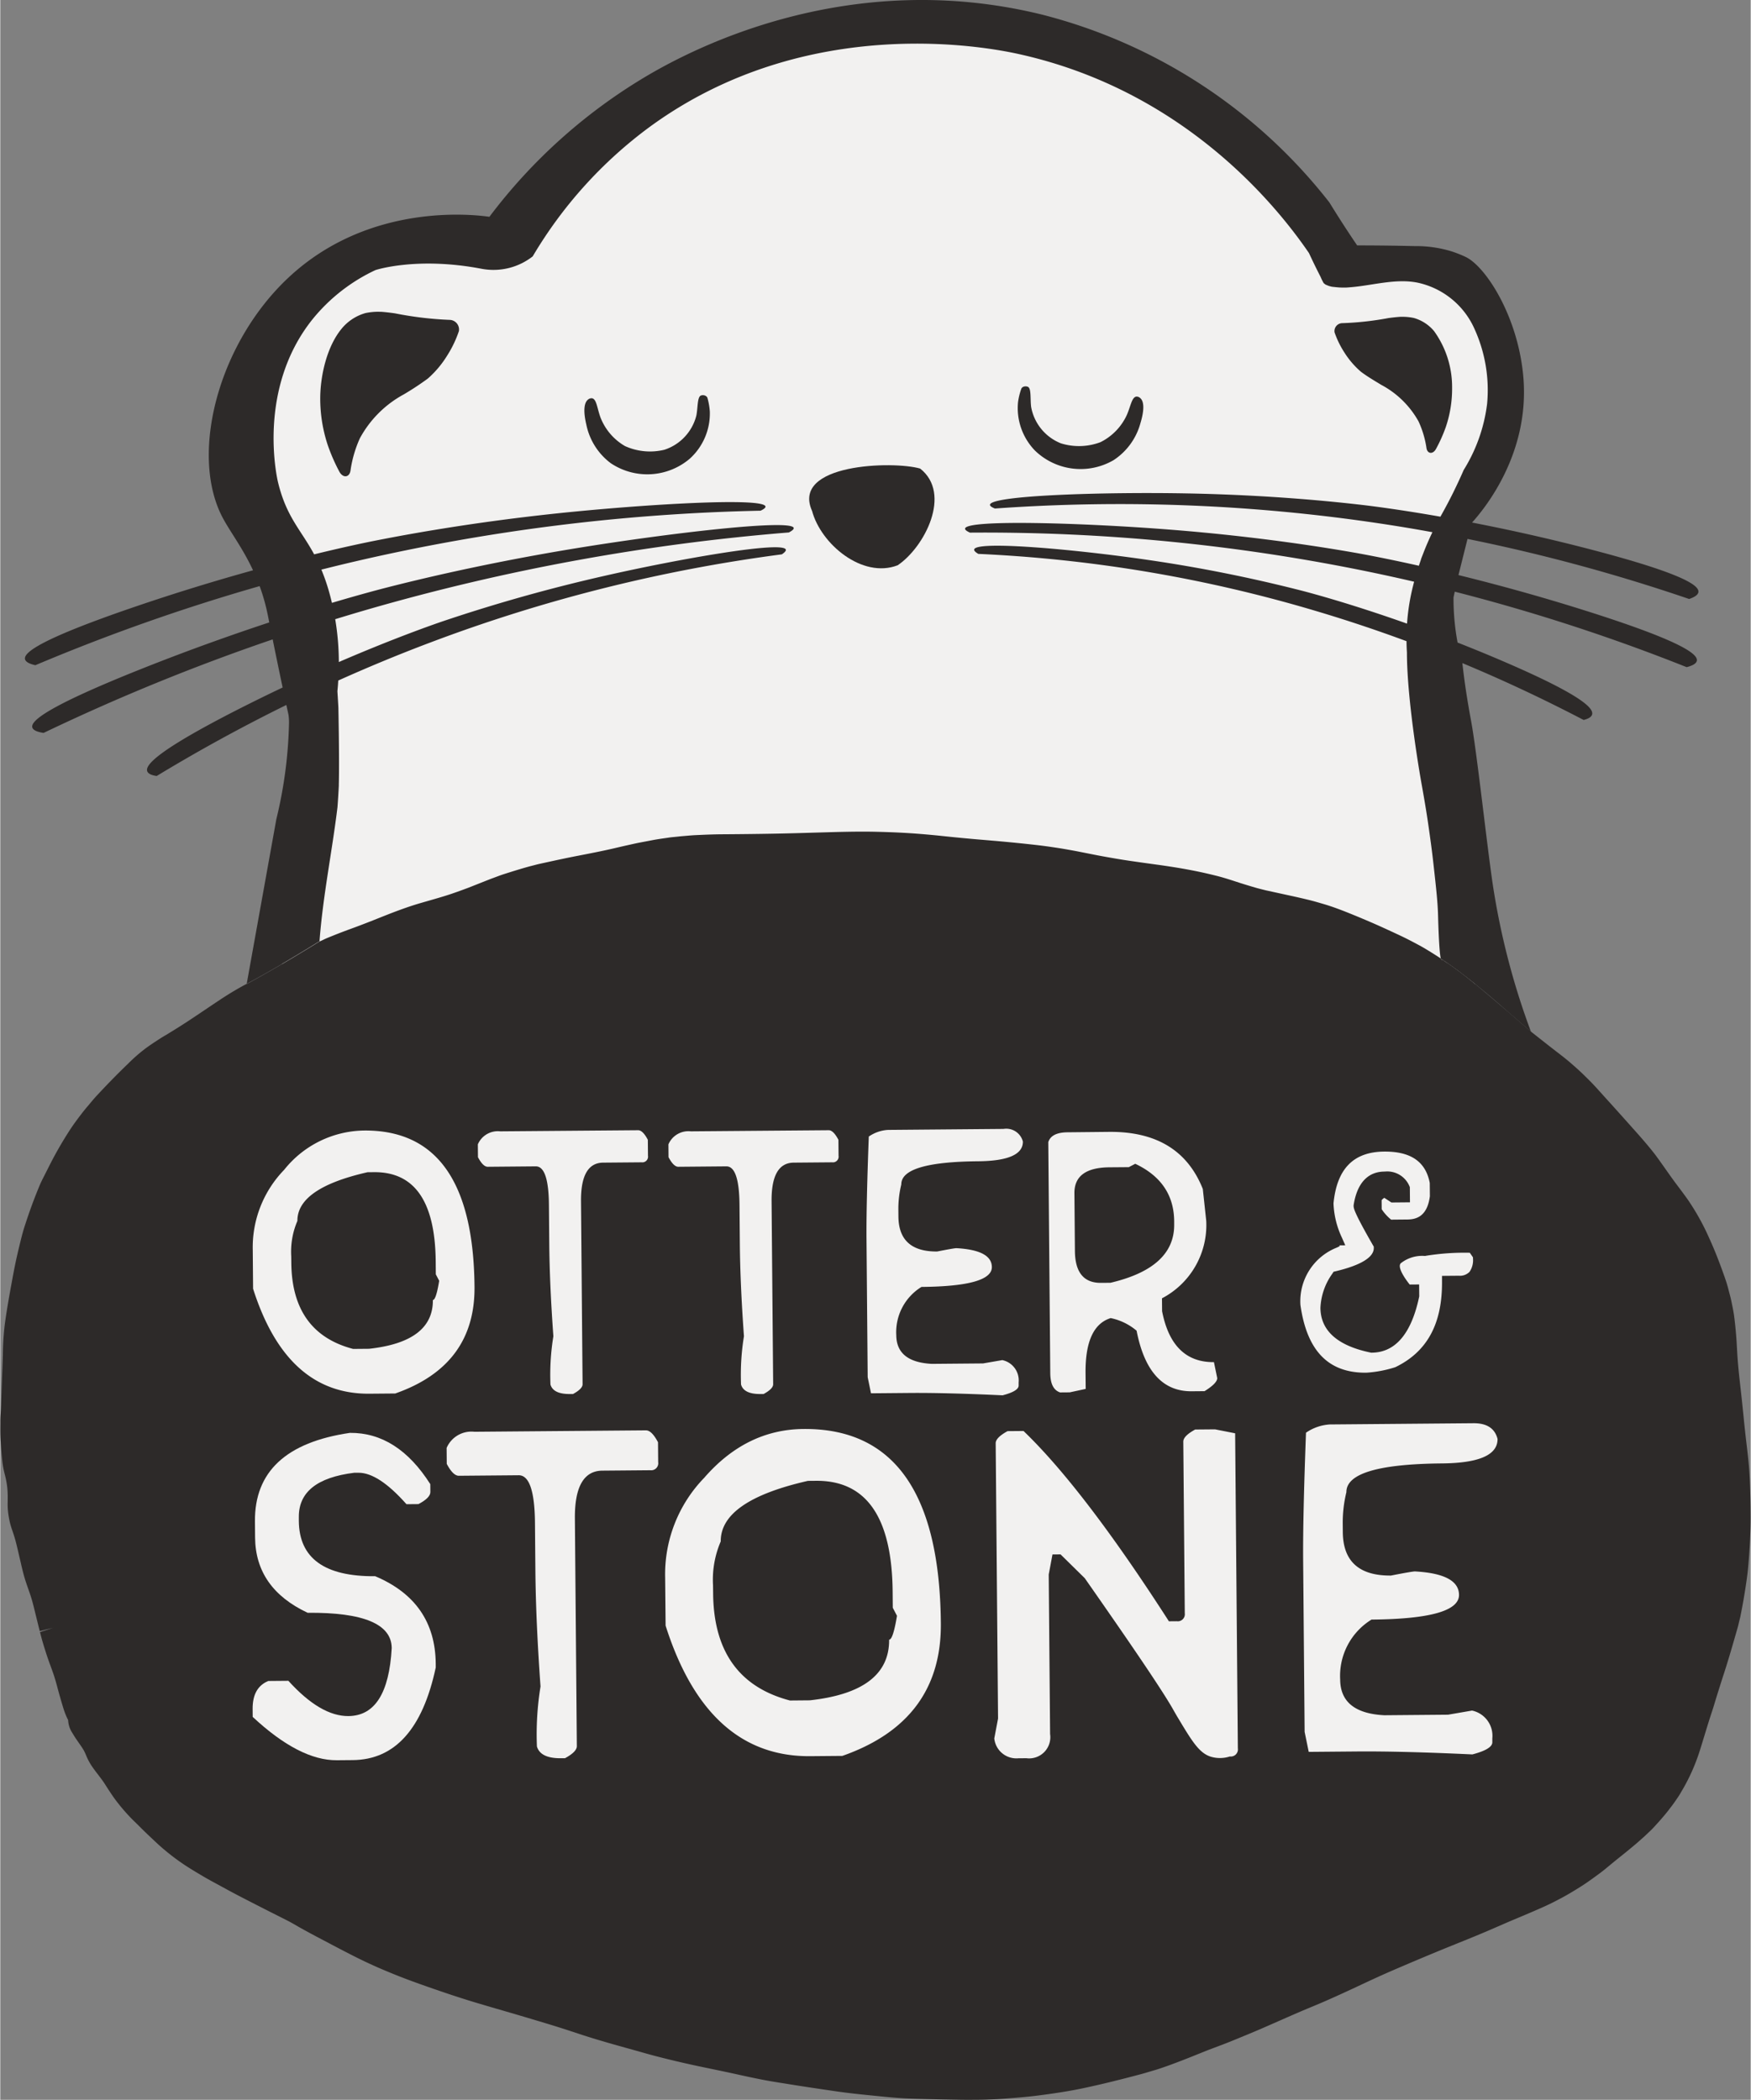 <svg xmlns="http://www.w3.org/2000/svg" width="2.838in" height="3.403in" viewBox="0 0 204.301 245.05">
  <rect x="0" y="0" width="204.301" height="245.05" fill="#808080" stroke="none"/>
  <defs>
    <style>
      .a {
        fill: #f2f1f0;
      }

      .b {
        fill: none;
      }

      .c {
        fill: #2d2a29;
      }
    </style>
  </defs>
  <g>
    <path class="a" d="M168.481,73.494a54.555,54.555,0,0,1,.107-5.712s.03-.328.06-.607a30.689,30.689,0,0,1,2-7.482c3.554-8.387,5.331-12.581,5.321-15.8,0-1.264-.189-7.955-5.487-11.8-5.807-4.22-13-1.573-13.634-1.33a57.178,57.178,0,0,0-40.571-27.6C97.6.327,83.35,7.871,78.842,10.341A63.265,63.265,0,0,0,58.41,28.268c-1.724-.387-11.793-2.478-20.451,3.824a24.607,24.607,0,0,0-8.131,10.547A26.752,26.752,0,0,0,28.149,56.2c.919,6.76,3.466,5.827,5.986,14.133a64.208,64.208,0,0,1,1.128,25.62c-.009.06-.02.119-.02.119,0,.023-.009.051-.016.091a177.207,177.207,0,0,0-2.647,19.712A162.291,162.291,0,0,1,91,101.094a164.221,164.221,0,0,1,81.519,16.483C171.2,107.609,168.738,87.711,168.481,73.494Z"/>
    <g>
      <path class="b" d="M37.257,109.857l0,.015.165-.078.219-.1c.186-.091.339-.164.494-.228,1.049-.432,1.91-.767,2.713-1.056s1.58-.589,2.309-.874l.874-.347c1.6-.639,3.254-1.3,5.017-1.807l.788-.228c.741-.211,1.466-.42,2.17-.64.891-.277,1.775-.606,2.63-.924l2.021-.8c.309-.122.607-.241.908-.349l.35-.131c.305-.114.564-.211.825-.293.9-.285,1.592-.5,2.26-.7.384-.111.7-.2,1.029-.283l.291-.074c.222-.059.462-.121.7-.172l.775-.17c1.142-.249,2.32-.5,3.491-.731l.129-.025c1.377-.267,2.8-.542,4.164-.858l.489-.115c.335-.078.688-.161,1.036-.237l.487-.109c.357-.08.715-.16,1.072-.227l1.525-.29c.447-.084.908-.151,1.355-.215l.509-.074c.2-.03.407-.049.6-.068l.433-.044c.19-.022.368-.041.547-.055l.423-.036c.411-.035.754-.064,1.092-.08,1-.049,2.087-.1,3.193-.1,2.3-.015,4.387-.04,6.374-.079,1.455-.028,2.933-.071,4.362-.114l2.015-.058c1.114-.032,2.209-.052,3.256-.059h.377c1.059,0,2.137.033,3.144.068.375.014.745.03,1.116.049,1.541.078,3.185.211,5.022.4,1.193.126,2.158.221,3.036.3.613.057,1.224.108,1.834.159l1.385.118c1.224.106,2.245.2,3.212.31l.221.024c.958.1,1.929.209,2.892.352.62.091,1.18.175,1.741.273s1.017.179,1.485.271l1.147.227c.585.117,1.187.236,1.783.344.951.172,1.97.352,2.982.5,1.087.159,2.167.31,3.172.447,1.281.176,2.327.339,3.293.511.564.1,1.15.217,1.8.35s1.274.287,1.835.425c.846.206,1.647.466,2.422.718l.551.179c.5.157,1.036.322,1.649.5.333.1.675.182,1.006.264l.255.064,2.9.633c.763.168,1.472.332,2.168.5.512.127,1.022.276,1.516.421l.135.039c1.045.3,2.047.691,2.89,1.028.909.364,1.835.75,2.831,1.182,1.017.44,2.026.91,3,1.364.827.384,1.678.819,2.677,1.367.421.232.831.486,1.227.733l.117.073c.382.238.739.461,1.076.692.361.248.732.508,1.1.775-.325-1.645-.667-3.439-1.014-5.364-1.663-9.232-1-7.846-2.464-15.958,0,0-1.694-9.379-1.693-15.261h0c-.026-.422-.042-.86-.047-1.31-3.356-1.241-6.864-2.421-10.525-3.51a163.6,163.6,0,0,0-39.456-6.678c-.22-.129-.5-.322-.482-.5.11-1.087,11.745-.041,20.256,1.2A171.8,171.8,0,0,1,151.9,68.93c1.035.268,5.7,1.507,12.29,3.846a24.972,24.972,0,0,1,.322-2.639q.125-.7.278-1.346h0l.011-.044c.014-.066.028-.133.043-.2l.006,0c.052-.218.106-.437.166-.664Q162.5,67.3,159.9,66.762a222.427,222.427,0,0,0-46.726-4.607c-.26-.117-.591-.3-.57-.471.133-1.1,13.913-.665,23.993.128,10.379.816,18.277,2.127,21.287,2.651.825.143,3.592.641,7.685,1.557.081-.246.167-.5.255-.749l-.013,0c.071-.189.145-.378.22-.566l.018-.049c.35-.922.721-1.767,1.1-2.55q-2.987-.541-6.088-1.012a204.847,204.847,0,0,0-44.972-1.752c-.257-.1-.586-.26-.578-.435.051-1.1,13.25-1.507,22.938-1.329,9.976.183,17.614,1.009,20.527,1.348.9.105,4.223.512,9.108,1.369.5-.892,1-1.831,1.5-2.831q.667-1.35,1.22-2.626a18.978,18.978,0,0,0,2.731-7.733,17.245,17.245,0,0,0-1.469-8.711,9.423,9.423,0,0,0-6.689-5.419c-2.382-.46-4.854.228-7.221.488-.357.039-.716.072-1.075.093l-.134,0c-.185,0-.371,0-.555-.006-.3-.012-.585-.051-.879-.078-.027,0-.111-.018-.181-.03-.091-.026-.235-.064-.263-.074-.134-.051-.266-.1-.4-.162-.016-.013-.03-.025-.057-.045-.046-.036-.091-.073-.137-.108l-.03-.035a6.782,6.782,0,0,1-.354-.723q-.526-1.026-1.041-2.107-.156-.33-.309-.658c-3.515-5.15-14.328-18.909-33.882-23.227-3.116-.688-24.6-5.071-43.176,8.587A50.932,50.932,0,0,0,62.142,29.922a7.423,7.423,0,0,1-5.548,1.514c-.235-.03-.409-.064-.452-.072-7.554-1.437-12.356.159-12.356.159a20.781,20.781,0,0,0-7.339,5.735c-6.5,8.12-4.167,18.461-4.027,19.037.987,4.067,2.661,5.516,4.213,8.4,3.608-.881,6.041-1.38,6.808-1.533,3.046-.608,11.039-2.14,21.552-3.247,10.21-1.075,24.174-1.895,24.318-.8.023.174-.311.363-.574.487A229.831,229.831,0,0,0,41.42,65.513c-1.333.309-2.643.63-3.942.957a23.6,23.6,0,0,1,.993,2.939c.086.316.164.629.237.94,3.341-.992,5.6-1.581,6.339-1.771,3.134-.8,11.361-2.84,22.247-4.615,10.573-1.725,25.081-3.434,25.311-2.353.037.173-.3.383-.563.524A249.42,249.42,0,0,0,43.11,71.057c-1.359.392-2.695.794-4.018,1.2a30.889,30.889,0,0,1,.423,5c6.527-2.821,11.171-4.431,12.218-4.786a191.868,191.868,0,0,1,18.676-5.247c8.88-2.026,21.072-4.148,21.278-3.074.033.172-.246.391-.468.539A183.167,183.167,0,0,0,50.13,75.008c-3.723,1.405-7.281,2.886-10.68,4.413-.028.444-.062.864-.1,1.252.054.847.108,1.715.116,1.957,0,0,.13,5.992.048,8.984h.005c-.04.86-.1,1.721-.158,2.573h0c-.622,5.138-1.707,10.4-2.1,15.66a.463.463,0,0,1,.078-.043S37.3,109.827,37.257,109.857ZM156.6,37.712a35.55,35.55,0,0,0,5.447-.6c.448-.059.9-.111,1.35-.141.076,0,.351,0,.437,0a6.451,6.451,0,0,1,1.134.132,4.755,4.755,0,0,1,2.379,1.541,11.162,11.162,0,0,1,2.1,6.629,13.888,13.888,0,0,1-.726,4.534,17.246,17.246,0,0,1-1.153,2.582c-.355.657-1,.586-1.11-.092a11.29,11.29,0,0,0-.928-3.12,10.728,10.728,0,0,0-4.345-4.262c-.807-.491-1.625-.966-2.38-1.535a9.95,9.95,0,0,1-1.919-2.229,10.728,10.728,0,0,1-1.164-2.373A.926.926,0,0,1,156.6,37.712Zm-37.812,9.223a7.859,7.859,0,0,1,.389-1.591.527.527,0,0,1,.159-.173.683.683,0,0,1,.585-.04c.445.161.275,1.417.4,2.367a5.644,5.644,0,0,0,3.469,4.234,7.089,7.089,0,0,0,4.623-.136,6.635,6.635,0,0,0,3.064-3.15c.459-1.033.586-2.113,1.13-2.169a.6.6,0,0,1,.424.157c.742.6.2,2.433.039,2.961a7.505,7.505,0,0,1-3.13,4.3,7.657,7.657,0,0,1-9.172-1.114A7.123,7.123,0,0,1,118.783,46.935Zm-65.254-8.3A13.064,13.064,0,0,1,52.157,41.5,11.759,11.759,0,0,1,49.9,44.18a33.181,33.181,0,0,1-2.806,1.84,12.692,12.692,0,0,0-5.124,5.127,13.9,13.9,0,0,0-1.092,3.769c-.126.821-.89.9-1.31.1A21.5,21.5,0,0,1,38.2,51.886a17.254,17.254,0,0,1-.859-5.5c.025-2.624.79-5.952,2.478-8.008a5.543,5.543,0,0,1,2.806-1.847,7.312,7.312,0,0,1,1.337-.152c.1,0,.426.006.515.005.533.04,1.064.106,1.593.181a40.9,40.9,0,0,0,6.427.763A1.124,1.124,0,0,1,53.529,38.633Zm26.941,14.9a7.656,7.656,0,0,1-9.224.524A7.5,7.5,0,0,1,68.4,49.565c-.124-.537-.55-2.4.228-2.954a.612.612,0,0,1,.434-.129c.539.091.6,1.177.988,2.238a6.64,6.64,0,0,0,2.857,3.339,7.086,7.086,0,0,0,4.6.432,5.646,5.646,0,0,0,3.734-4c.186-.94.1-2.2.552-2.336a.678.678,0,0,1,.581.077.523.523,0,0,1,.148.183,7.863,7.863,0,0,1,.286,1.613A7.119,7.119,0,0,1,80.47,53.534Zm26.894,1.15c3.737,2.938.5,9.182-2.627,11.285-4.122,1.587-8.956-2.476-9.986-6.331C92.25,54.092,104.235,53.771,107.364,54.684Z"/>
      <path class="c" d="M156.886,41.153a9.95,9.95,0,0,0,1.919,2.229c.755.569,1.573,1.044,2.38,1.535a10.728,10.728,0,0,1,4.345,4.262,11.29,11.29,0,0,1,.928,3.12c.107.678.755.749,1.11.092a17.246,17.246,0,0,0,1.153-2.582,13.888,13.888,0,0,0,.726-4.534,11.162,11.162,0,0,0-2.1-6.629,4.755,4.755,0,0,0-2.379-1.541,6.451,6.451,0,0,0-1.134-.132c-.086,0-.361,0-.437,0-.451.03-.9.082-1.35.141a35.55,35.55,0,0,1-5.447.6.926.926,0,0,0-.873,1.068A10.728,10.728,0,0,0,156.886,41.153Z"/>
      <path class="c" d="M104.737,65.969c3.129-2.1,6.364-8.347,2.627-11.285-3.129-.913-15.114-.592-12.613,4.954C95.781,63.493,100.615,67.556,104.737,65.969Z"/>
      <path class="c" d="M82.376,46.229a.678.678,0,0,0-.581-.077c-.454.132-.366,1.4-.552,2.336a5.646,5.646,0,0,1-3.734,4,7.086,7.086,0,0,1-4.6-.432,6.64,6.64,0,0,1-2.857-3.339c-.392-1.061-.449-2.147-.988-2.238a.612.612,0,0,0-.434.129c-.778.555-.352,2.417-.228,2.954a7.5,7.5,0,0,0,2.848,4.493,7.656,7.656,0,0,0,9.224-.524,7.119,7.119,0,0,0,2.34-5.509,7.863,7.863,0,0,0-.286-1.613A.523.523,0,0,0,82.376,46.229Z"/>
      <path class="c" d="M129.937,53.7a7.505,7.505,0,0,0,3.13-4.3c.158-.528.7-2.359-.039-2.961a.6.6,0,0,0-.424-.157c-.544.056-.671,1.136-1.13,2.169a6.635,6.635,0,0,1-3.064,3.15,7.089,7.089,0,0,1-4.623.136,5.644,5.644,0,0,1-3.469-4.234c-.127-.95.043-2.206-.4-2.367a.683.683,0,0,0-.585.04.527.527,0,0,0-.159.173,7.859,7.859,0,0,0-.389,1.591,7.123,7.123,0,0,0,1.982,5.648A7.657,7.657,0,0,0,129.937,53.7Z"/>
      <path class="c" d="M52.5,37.333a40.9,40.9,0,0,1-6.427-.763c-.529-.075-1.06-.141-1.593-.181-.089,0-.414-.009-.515-.005a7.312,7.312,0,0,0-1.337.152,5.543,5.543,0,0,0-2.806,1.847c-1.688,2.056-2.453,5.384-2.478,8.008a17.254,17.254,0,0,0,.859,5.5,21.5,21.5,0,0,0,1.362,3.134c.42.8,1.184.717,1.31-.1a13.9,13.9,0,0,1,1.092-3.769,12.692,12.692,0,0,1,5.124-5.127A33.181,33.181,0,0,0,49.9,44.18,11.759,11.759,0,0,0,52.157,41.5a13.064,13.064,0,0,0,1.372-2.863A1.124,1.124,0,0,0,52.5,37.333Z"/>
      <path class="c" d="M37.336,109.8a.463.463,0,0,0-.078.043v.011C37.3,109.827,37.337,109.8,37.336,109.8Z"/>
      <path class="b" d="M178.654,120.4l.076.062-.078-.068Z"/>
      <path class="b" d="M33.1,112.38c1.958-1.15,3.785-2.276,4.161-2.523l0,.015.165-.078.219-.1c.186-.091.339-.164.494-.228,1.049-.432,1.91-.767,2.713-1.056s1.58-.589,2.309-.874l.874-.347c1.6-.639,3.254-1.3,5.017-1.807l.788-.228c.741-.211,1.466-.42,2.17-.64.891-.277,1.775-.606,2.63-.924l2.021-.8c.309-.122.607-.241.908-.349l.35-.131c.305-.114.564-.211.825-.293.9-.285,1.592-.5,2.26-.7.384-.111.7-.2,1.029-.283l.291-.074c.222-.059.462-.121.7-.172l.775-.17c1.142-.249,2.32-.5,3.491-.731l.129-.025c1.377-.267,2.8-.542,4.164-.858l.489-.115c.335-.078.688-.161,1.036-.237l.487-.109c.357-.08.715-.16,1.072-.227l1.525-.29c.447-.084.908-.151,1.355-.215l.509-.074c.2-.03.407-.049.6-.068l.433-.044c.19-.022.368-.041.547-.055l.423-.036c.411-.035.754-.064,1.092-.08,1-.049,2.087-.1,3.193-.1,2.3-.015,4.387-.04,6.374-.079,1.455-.028,2.933-.071,4.362-.114l2.015-.058c1.114-.032,2.209-.052,3.256-.059h.377c1.059,0,2.137.033,3.144.068.375.014.745.03,1.116.049,1.541.078,3.185.211,5.022.4,1.193.126,2.158.221,3.036.3.613.057,1.224.108,1.834.159l1.385.118c1.224.106,2.245.2,3.212.31l.221.024c.958.1,1.929.209,2.892.352.62.091,1.18.175,1.741.273s1.017.179,1.485.271l1.147.227c.585.117,1.187.236,1.783.344.951.172,1.97.352,2.982.5,1.087.159,2.167.31,3.172.447,1.281.176,2.327.339,3.293.511.564.1,1.15.217,1.8.35s1.274.287,1.835.425c.846.206,1.647.466,2.422.718l.551.179c.5.157,1.036.322,1.649.5.333.1.675.182,1.006.264l.255.064,2.9.633c.763.168,1.472.332,2.168.5.512.127,1.022.276,1.516.421l.135.039c1.045.3,2.047.691,2.89,1.028.909.364,1.835.75,2.831,1.182,1.017.44,2.026.91,3,1.364.827.384,1.678.819,2.677,1.367.421.232.831.486,1.227.733l.117.073c.233.145.572.361.964.619-.212-.8-.317-4.9-.317-4.9-.041-1.642-.2-3.1-.526-6.011-.219-1.977-.442-3.491-.567-4.381-.176-1.251-.422-2.811-.851-5.184,0,0-1.694-9.379-1.693-15.261h0c-.026-.422-.042-.86-.047-1.31-3.356-1.241-6.864-2.421-10.525-3.51a163.6,163.6,0,0,0-39.456-6.678c-.22-.129-.5-.322-.482-.5.11-1.087,11.745-.041,20.256,1.2A171.8,171.8,0,0,1,151.9,68.93c1.035.268,5.7,1.507,12.29,3.846a24.972,24.972,0,0,1,.322-2.639q.125-.7.278-1.346h0l.011-.044c.014-.066.028-.133.043-.2l.006,0c.052-.218.106-.437.166-.664Q162.5,67.3,159.9,66.762a222.427,222.427,0,0,0-46.726-4.607c-.26-.117-.591-.3-.57-.471.133-1.1,13.913-.665,23.993.128,10.379.816,18.277,2.127,21.287,2.651.825.143,3.592.641,7.685,1.557.081-.246.167-.5.255-.749l-.013,0c.071-.189.145-.378.22-.566l.018-.049c.35-.922.721-1.767,1.1-2.55q-2.987-.541-6.088-1.012a204.847,204.847,0,0,0-44.972-1.752c-.257-.1-.586-.26-.578-.435.051-1.1,13.25-1.507,22.938-1.329,9.976.183,17.614,1.009,20.527,1.348.9.105,4.223.512,9.108,1.369.5-.892,1-1.831,1.5-2.831q.667-1.35,1.22-2.626a18.978,18.978,0,0,0,2.731-7.733,17.245,17.245,0,0,0-1.469-8.711,9.423,9.423,0,0,0-6.689-5.419c-2.382-.46-4.854.228-7.221.488-.357.039-.716.072-1.075.093l-.134,0c-.185,0-.371,0-.555-.006-.3-.012-.585-.051-.879-.078-.027,0-.111-.018-.181-.03-.091-.026-.235-.064-.263-.074-.134-.051-.266-.1-.4-.162-.016-.013-.03-.025-.057-.045-.046-.036-.091-.073-.137-.108l-.03-.035a6.782,6.782,0,0,1-.354-.723q-.526-1.026-1.041-2.107-.156-.33-.309-.658c-3.515-5.15-14.328-18.909-33.882-23.227-3.116-.688-24.6-5.071-43.176,8.587A50.932,50.932,0,0,0,62.142,29.922a7.423,7.423,0,0,1-5.548,1.514c-.235-.03-.409-.064-.452-.072-7.554-1.437-12.356.159-12.356.159a20.781,20.781,0,0,0-7.339,5.735c-6.5,8.12-4.167,18.461-4.027,19.037.987,4.067,2.661,5.516,4.213,8.4,3.608-.881,6.041-1.38,6.808-1.533,3.046-.608,11.039-2.14,21.552-3.247,10.21-1.075,24.174-1.895,24.318-.8.023.174-.311.363-.574.487A229.831,229.831,0,0,0,41.42,65.513c-1.333.309-2.643.63-3.942.957a23.6,23.6,0,0,1,.993,2.939c.086.316.164.629.237.94,3.341-.992,5.6-1.581,6.339-1.771,3.134-.8,11.361-2.84,22.247-4.615,10.573-1.725,25.081-3.434,25.311-2.353.037.173-.3.383-.563.524A249.42,249.42,0,0,0,43.11,71.057c-1.359.392-2.695.794-4.018,1.2a30.889,30.889,0,0,1,.423,5c6.527-2.821,11.171-4.431,12.218-4.786a191.868,191.868,0,0,1,18.676-5.247c8.88-2.026,21.072-4.148,21.278-3.074.033.172-.246.391-.468.539A183.167,183.167,0,0,0,50.13,75.008c-3.723,1.405-7.281,2.886-10.68,4.413-.028.444-.062.864-.1,1.252.054.847.108,1.715.116,1.957,0,0,.13,5.992.048,8.984h.005c-.04.86-.1,1.721-.158,2.573h0c-.622,5.138-1.707,10.4-2.1,15.66-.613.361-4.99,3.1-8.194,4.8l-.3.159-.006.035C30.005,114.157,31.469,113.335,33.1,112.38Z"/>
      <path class="b" d="M170.635,113.648c1.065.817,2.131,1.707,3.5,2.868q1.292,1.095,2.4,2.05c-.581-.5-1.087-.948-1.49-1.3C175.049,117.264,172.88,115.357,170.635,113.648Z"/>
      <path class="c" d="M178.73,120.457l.02.016c-.031-.028-.067-.058-.1-.086v0Z"/>
      <path class="c" d="M178.9,120.6c-.047-.042-.1-.089-.151-.131l-.02-.016Z"/>
      <path class="c" d="M168.133,111.867c.023.086.046.145.071.146a.31.31,0,0,1,.056,0,.511.511,0,0,1,.305.166,2.413,2.413,0,0,0,.415.263c.535.368,1.1.781,1.655,1.206-.76-.584-1.52-1.131-2.39-1.708Z"/>
      <path class="c" d="M204.143,171.831c-.066-1.107-.2-2.206-.331-3.323-.042-.349-.084-.7-.123-1.047-.085-.755-.162-1.522-.244-2.337l-.022-.217c-.07-.691-.142-1.4-.221-2.1l-.064-.57c-.147-1.309-.3-2.663-.389-3.976-.02-.306-.037-.613-.055-.935-.022-.408-.045-.828-.077-1.239-.067-.891-.152-1.716-.257-2.522-.04-.306-.1-.634-.179-1.034l-.065-.316c-.059-.3-.123-.605-.2-.906l-.281-1.07c-.11-.417-.24-.807-.4-1.263-.471-1.333-1.055-2.913-1.8-4.527a27.587,27.587,0,0,0-2.5-4.481c-.368-.518-.76-1.041-1.139-1.545l-.253-.337c-.379-.506-.745-1.027-1.1-1.531l-.371-.525c-.27-.383-.544-.764-.824-1.148-.3-.4-.63-.807-.926-1.16-.511-.617-1.057-1.232-1.587-1.828l-.125-.138c-1.134-1.276-2.3-2.577-3.47-3.863l-.379-.422c-.441-.49-.9-1-1.4-1.49l-.144-.142c-.272-.27-.554-.547-.841-.815-.343-.321-.7-.63-1.123-1-.554-.476-1.146-.931-1.669-1.332l-.565-.437c-.352-.274-2.169-1.707-2.169-1.707l-.1-.078c.048.042.1.089.151.131l-.171-.147-.076-.062,0-.006c-.79-.676-1.5-1.288-2.113-1.823q-1.116-.957-2.4-2.05c-1.369-1.161-2.435-2.051-3.5-2.868-.558-.425-1.12-.838-1.655-1.206a2.413,2.413,0,0,1-.415-.263.511.511,0,0,0-.305-.166.31.31,0,0,0-.056,0c-.025,0-.048-.06-.071-.146-.392-.258-.731-.474-.964-.619l-.117-.073c-.4-.247-.806-.5-1.227-.733-1-.548-1.85-.983-2.677-1.367-.978-.454-1.987-.924-3-1.364-1-.432-1.922-.818-2.831-1.182-.843-.337-1.845-.723-2.89-1.028l-.135-.039c-.494-.145-1-.294-1.516-.421-.7-.171-1.405-.335-2.168-.5l-2.9-.633-.255-.064c-.331-.082-.673-.166-1.006-.264-.613-.179-1.154-.344-1.649-.5l-.551-.179c-.775-.252-1.576-.512-2.422-.718-.561-.138-1.2-.292-1.835-.425s-1.233-.247-1.8-.35c-.966-.172-2.012-.335-3.293-.511-1-.137-2.085-.288-3.172-.447-1.012-.149-2.031-.329-2.982-.5-.6-.108-1.2-.227-1.783-.344l-1.147-.227c-.468-.092-.938-.174-1.485-.271s-1.121-.182-1.741-.273c-.963-.143-1.934-.248-2.892-.352l-.221-.024c-.967-.1-1.988-.2-3.212-.31l-1.385-.118c-.61-.051-1.221-.1-1.834-.159-.878-.078-1.843-.173-3.036-.3-1.837-.192-3.481-.325-5.022-.4-.371-.019-.741-.035-1.116-.049-1.007-.035-2.085-.068-3.144-.068h-.377c-1.047.007-2.142.027-3.256.059l-2.015.058c-1.429.043-2.907.086-4.362.114-1.987.039-4.072.064-6.374.079-1.106.006-2.19.053-3.193.1-.338.016-.681.045-1.092.08l-.423.036c-.179.014-.357.033-.547.055l-.433.044c-.2.019-.4.038-.6.068l-.509.074c-.447.064-.908.131-1.355.215l-1.525.29c-.357.067-.715.147-1.072.227l-.487.109c-.348.076-.7.159-1.036.237l-.489.115c-1.364.316-2.787.591-4.164.858l-.129.025c-1.171.226-2.349.482-3.491.731l-.775.17c-.24.051-.48.113-.7.172l-.291.074c-.327.082-.645.172-1.029.283-.668.2-1.365.41-2.26.7-.261.082-.52.179-.825.293l-.35.131c-.3.108-.6.227-.908.349l-2.021.8c-.855.318-1.739.647-2.63.924-.7.22-1.429.429-2.17.64l-.788.228c-1.763.511-3.414,1.168-5.017,1.807l-.874.347c-.729.285-1.516.586-2.309.874s-1.664.624-2.713,1.056c-.155.064-.308.137-.494.228l-.219.1-.165.078,0-.015c-.376.247-2.2,1.373-4.161,2.523-1.627.955-3.091,1.777-4.337,2.459l.006-.035c-.5.264-1.273.686-2.252,1.3-.433.27-1.033.664-2.206,1.454-.686.462-1.483,1-2.268,1.518-.726.48-1.538.993-2.479,1.565l-.306.184c-.242.144-.492.293-.725.445-.625.405-1.1.725-1.529,1.037a18.9,18.9,0,0,0-2.055,1.785l-.091.088c-1.113,1.069-2.235,2.213-3.53,3.6-.294.314-.566.634-.879,1.011l-.245.291c-.2.234-.4.476-.589.719-.62.8-1.1,1.456-1.5,2.069a44.593,44.593,0,0,0-2.456,4.29l-.6,1.188c-.151.3-.306.6-.437.913-.336.8-.656,1.612-.98,2.5-.253.694-.513,1.452-.793,2.314-.245.754-.432,1.53-.583,2.152-.179.738-.386,1.61-.564,2.49-.127.63-.245,1.272-.359,1.892l-.037.2c-.322,1.749-.576,3.22-.779,4.715a32.687,32.687,0,0,0-.23,3.56c-.009.308-.018.616-.03.925-.055,1.5-.111,3.052-.156,4.584-.009.354-.02.673-.04.99l-.018.25c-.021.305-.04.62-.042.928l0,.351c-.006.7-.012,1.425.04,2.168l.027.405c.034.5.069,1.014.121,1.517.037.364.085.756.162,1.147.051.259.115.521.177.766l.03.118a10.913,10.913,0,0,1,.246,1.367,11.421,11.421,0,0,1,.05,1.348l0,.265a8.46,8.46,0,0,0,.032,1.126,11.242,11.242,0,0,0,.242,1.4c.074.3.175.609.279.911l.06.173c.127.379.217.67.29.94.128.475.241.96.35,1.432l.263,1.132c.114.5.232,1,.369,1.508.159.571.355,1.133.529,1.629.072.206.144.412.215.622.226.669.4,1.374.567,2.064q.268,1.1.545,2.2l1.581-.4-1.552.511c.09.358.183.727.289,1.087.139.473.286.944.4,1.3.182.577.394,1.162.6,1.719l.177.491c.249.69.447,1.412.592,1.964.2.74.423,1.532.7,2.423a8.346,8.346,0,0,0,.526,1.281,2.95,2.95,0,0,0,.476,1.483l.136.222c.133.222.283.453.464.712l.13.186c.208.3.426.6.608.914a5.539,5.539,0,0,1,.282.6l.046.108a6.782,6.782,0,0,0,.688,1.249c.216.31.451.619.68.917.216.282.438.573.637.863.106.153.2.308.3.465l.275.426c.217.328.441.666.674.993a22.082,22.082,0,0,0,1.808,2.16c.189.2.395.405.642.643l.235.23c.311.311.643.643.98.968.3.288.6.573.9.854l.1.094c.292.274.593.557.907.824A26.824,26.824,0,0,0,21.3,217.5c.779.526,1.622,1.026,2.3,1.427.564.335,1.158.658,1.731.967l.736.4c.706.389,1.474.8,2.418,1.284.9.467,1.8.923,2.646,1.355l1.1.555c.467.235.947.476,1.418.719.242.126.481.263.777.432l.344.2c.472.266.939.523,1.387.765.708.382,1.435.763,2.141,1.133l.563.3c.8.419,1.626.851,2.449,1.267,1.03.519,2.017.982,3.017,1.415.863.372,1.753.736,2.643,1.08,1.06.41,2.131.789,3.041,1.108,1.565.546,3.636,1.254,5.781,1.89q1.4.417,2.805.822c1.1.321,2.238.652,3.35.985l.2.061c.936.279,1.9.567,2.847.863.878.275,1.762.566,2.673.867,2.03.67,4.1,1.244,6.1,1.8l.931.262c.62.175,1.257.355,1.891.519,1.048.271,2.11.529,3.154.768,1.126.258,2.278.5,3.393.729.9.188,1.837.383,2.752.585,1.132.252,2.074.452,2.965.628.685.137,1.39.253,2.071.363l.64.1c1.608.266,3.248.509,4.833.744l.958.142c1.6.238,3.228.4,4.882.565l.844.085c.773.077,1.608.154,2.483.2l.413.018c.786.029,1.585.049,2.361.068l.856.02c.62.015,1.246.026,1.855.036l1.072.019c.243,0,.5.007.775.007l.953-.006c.4,0,.814-.006,1.218-.02l.232-.009c.438-.016.89-.032,1.331-.06.531-.034,1.1-.075,1.794-.132,1.115-.091,2.087-.192,2.973-.31,1.044-.137,2.277-.308,3.507-.529,1.136-.2,2.24-.448,3.262-.682.839-.191,1.684-.4,2.5-.606l.362-.091c.309-.076.613-.156.915-.236l.508-.132c.478-.125.972-.255,1.446-.4l1.015-.3c.214-.064.429-.137.632-.207l.208-.072c.546-.185,1.087-.388,1.611-.587l.121-.046c.856-.323,1.713-.668,2.59-1.022l.87-.35.6-.227c.718-.268,1.459-.545,2.174-.837l.626-.257c.742-.3,1.509-.618,2.254-.934.919-.391,1.844-.8,2.737-1.193s1.822-.8,2.743-1.195l.96-.4c.538-.224,1.1-.456,1.639-.694.837-.366,1.7-.757,2.576-1.162l1.076-.5c1.346-.631,2.737-1.282,4.13-1.883,2.015-.869,3.829-1.635,5.543-2.339.653-.27,1.31-.534,1.967-.8,1.143-.46,2.325-.937,3.469-1.425.387-.165.773-.333,1.158-.5l.168-.074c.461-.2.921-.4,1.384-.6l1.071-.451c.533-.223,1.086-.456,1.627-.69l.126-.055c.8-.345,1.7-.735,2.541-1.176l.177-.091c.384-.2.779-.407,1.154-.623.456-.263.935-.551,1.465-.882.88-.547,1.663-1.129,2.438-1.7.311-.232.612-.479.9-.719l.273-.225c.289-.238.578-.476.87-.71.711-.568,1.465-1.174,2.182-1.787.244-.208.487-.426.776-.685l.223-.2c.1-.1.206-.193.306-.29l.246-.235c.135-.127.273-.258.427-.426.6-.653,1.212-1.328,1.768-2.047l.1-.135c.223-.286.452-.583.658-.885l.392-.575c.107-.156.2-.319.31-.51l.061-.107a22.486,22.486,0,0,0,2.1-4.676c.194-.608.38-1.22.565-1.829l.027-.087c.264-.868.537-1.765.831-2.643.139-.414.267-.837.4-1.285.08-.263.159-.526.241-.787l.247-.782c.146-.465.292-.929.446-1.4.521-1.59.986-3.181,1.411-4.667l.3-1.046c.036-.13.067-.26.1-.42l.092-.373c.035-.138.069-.275.1-.418.135-.68.29-1.482.421-2.276.121-.726.26-1.585.371-2.462.1-.757.158-1.5.222-2.394.134-1.89.187-3.357.175-4.76C204.282,174.857,204.232,173.3,204.143,171.831Z"/>
      <path class="c" d="M178.652,120.389v0q-.951-.824-2.112-1.821C177.153,119.1,177.862,119.713,178.652,120.389Z"/>
      <path class="c" d="M37.258,109.846c.394-5.264,1.479-10.522,2.1-15.66h0c.062-.852.118-1.713.158-2.573h-.005c.082-2.992-.051-8.984-.048-8.984-.008-.242-.062-1.11-.116-1.957.039-.388.073-.808.1-1.252,3.4-1.527,6.957-3.008,10.68-4.413A183.167,183.167,0,0,1,91.219,64.694c.222-.148.5-.367.468-.539-.206-1.074-12.4,1.048-21.278,3.074a191.868,191.868,0,0,0-18.676,5.247c-1.047.355-5.691,1.965-12.218,4.786a30.889,30.889,0,0,0-.423-5c1.323-.406,2.659-.808,4.018-1.2a249.42,249.42,0,0,1,48.932-8.923c.266-.141.6-.351.563-.524-.23-1.081-14.738.628-25.311,2.353-10.886,1.775-19.113,3.814-22.247,4.615-.742.19-3,.779-6.339,1.771-.073-.311-.151-.624-.237-.94a23.6,23.6,0,0,0-.993-2.939c1.3-.327,2.609-.648,3.942-.957A229.831,229.831,0,0,1,88.737,59.6c.263-.124.6-.313.574-.487-.144-1.093-14.108-.273-24.318.8-10.513,1.107-18.506,2.639-21.552,3.247-.767.153-3.2.652-6.808,1.533-1.552-2.881-3.226-4.33-4.213-8.4-.14-.576-2.476-10.917,4.027-19.037a20.781,20.781,0,0,1,7.339-5.735s4.8-1.6,12.356-.159c.043.008.217.042.452.072a7.423,7.423,0,0,0,5.548-1.514A50.932,50.932,0,0,1,75.683,14.893c18.571-13.658,40.06-9.275,43.176-8.587,19.554,4.318,30.367,18.077,33.882,23.227q.153.328.309.658.513,1.082,1.041,2.107a6.782,6.782,0,0,0,.354.723l.03.035c.046.035.091.072.137.108.027.02.041.032.057.045.13.059.262.111.4.162.028.01.172.048.263.074.07.012.154.027.181.03.294.027.583.066.879.078.184.008.37.008.555.006l.134,0c.359-.021.718-.054,1.075-.093,2.367-.26,4.839-.948,7.221-.488a9.423,9.423,0,0,1,6.689,5.419,17.245,17.245,0,0,1,1.469,8.711,18.978,18.978,0,0,1-2.731,7.733q-.555,1.274-1.22,2.626c-.493,1-1,1.939-1.5,2.831-4.885-.857-8.2-1.264-9.108-1.369-2.913-.339-10.551-1.165-20.527-1.348-9.688-.178-22.887.228-22.938,1.329-.008.175.321.334.578.435a204.847,204.847,0,0,1,44.972,1.752q3.107.466,6.088,1.012c-.376.783-.747,1.628-1.1,2.55l-.018.049c-.075.188-.149.377-.22.566l.013,0c-.088.253-.174.5-.255.749-4.093-.916-6.86-1.414-7.685-1.557-3.01-.524-10.908-1.835-21.287-2.651-10.08-.793-23.86-1.226-23.993-.128-.021.175.31.354.57.471A222.427,222.427,0,0,1,159.9,66.762q2.6.54,5.114,1.124c-.06.227-.114.446-.166.664l-.006,0c-.015.065-.029.132-.043.2l-.011.044h0q-.153.65-.278,1.346a24.972,24.972,0,0,0-.322,2.639c-6.59-2.339-11.255-3.578-12.29-3.846a171.8,171.8,0,0,0-17.977-3.593c-8.511-1.24-20.146-2.286-20.256-1.2-.018.174.262.367.482.5a163.6,163.6,0,0,1,39.456,6.678c3.661,1.089,7.169,2.269,10.525,3.51,0,.45.021.888.047,1.31h0c0,5.882,1.693,15.261,1.693,15.261.429,2.373.675,3.933.851,5.184.125.89.348,2.4.567,4.381.323,2.913.485,4.369.526,6.011,0,0,.1,4.1.317,4.9l.112.073c.87.577,1.63,1.124,2.39,1.708,2.245,1.709,4.414,3.616,4.414,3.616.4.354.909.8,1.49,1.3q1.161,1,2.112,1.821a85.946,85.946,0,0,1-4.448-17.143c-.723-4.858-1.873-15.637-2.56-19.255,0,0-.453-2.385-.77-4.771-.1-.765-.175-1.4-.223-1.837,5.146,2.142,9.872,4.4,14.153,6.634.442-.11.939-.309,1-.69.114-.7-1.229-2.229-10.544-6.222-1.782-.764-3.51-1.469-5.168-2.121a27.716,27.716,0,0,1-.448-3.89q-.03-.7-.026-1.378h0c.043-.2.092-.431.143-.67a220.854,220.854,0,0,1,27.068,8.809c.524-.134,1.113-.36,1.187-.745.136-.714-1.452-2.172-12.477-5.684-5.715-1.82-10.969-3.243-15.343-4.317q.526-2.111,1.055-4.22a206.473,206.473,0,0,1,25.865,7.01c.492-.166,1.039-.426,1.083-.815.081-.718-1.537-2.074-12.317-4.9-5.215-1.369-10.026-2.417-14.1-3.205,1.183-1.318,6.759-7.8,5.988-16.947-.6-7.065-4.361-12.9-6.719-14.043a14.428,14.428,0,0,0-1.615-.644,14.2,14.2,0,0,0-4.34-.63c-2.226-.05-4.436-.08-6.725-.079l-.41-.607q-1.482-2.211-2.829-4.406A61.949,61.949,0,0,0,121.6,1.709C99.05-3.85,80.939,5.67,75.734,8.7A63.474,63.474,0,0,0,57.089,25.3c-1.7-.24-13.968-1.761-23.432,7.078-8.212,7.669-11.569,20.574-7.747,27.95.857,1.654,2.334,3.535,3.59,6.226-4.107,1.139-8.88,2.575-14.02,4.337C4.337,74.709,2.741,76.211,2.886,76.92c.078.383.677.592,1.21.711A229.852,229.852,0,0,1,30.271,68.4a23.047,23.047,0,0,1,.823,2.78c.091.4.178.825.3,1.458-4.344,1.434-9.453,3.244-14.957,5.438C5.094,82.6,3.54,84.2,3.742,84.9c.11.378.75.548,1.314.633A244.916,244.916,0,0,1,31.794,74.618c.15.746.336,1.656.574,2.806q.315,1.524.588,2.809-2.508,1.189-5.2,2.554c-9.5,4.844-10.793,6.488-10.615,7.18.1.374.637.526,1.113.594C22.792,87.81,27.844,85,33.39,82.271c.094.434.179.828.255,1.178h0a7.214,7.214,0,0,1,.056.88A51.831,51.831,0,0,1,32.221,95.6L28.765,114.8l.3-.159C32.268,112.948,36.645,110.207,37.258,109.846Z"/>
      <path class="c" d="M33.1,112.38c1.958-1.15,3.785-2.276,4.161-2.523v-.011c-.613.361-4.99,3.1-8.194,4.8l-.3.159-.006.035C30.005,114.157,31.469,113.335,33.1,112.38Z"/>
    </g>
    <g>
      <g>
        <path class="a" d="M55.35,150.174q.079,9.184-9.253,12.449l-3.008.025q-9.659.084-13.583-12.251l-.038-4.486a13,13,0,0,1,3.667-9.392,12.125,12.125,0,0,1,9.32-4.584Q55.193,131.825,55.35,150.174Zm-21.383-2.807q.071,8.181,7.212,10.055l1.865-.016q7.488-.82,7.446-5.694.369,0,.737-2.241l-.394-.753-.012-1.5q-.091-10.485-7.2-10.424l-.757.007q-8.217,1.864-8.185,5.683a9.105,9.105,0,0,0-.721,4.123Z"/>
        <path class="a" d="M74.443,131.9q.546-.006,1.136,1.116l.016,1.865a.662.662,0,0,1-.733.763l-4.5.038q-2.622.022-2.583,4.509l.184,21.357q0,.528-1.117,1.136l-.369,0q-1.935.017-2.262-1.106a27.859,27.859,0,0,1,.339-5.633q-.44-6.084-.48-10.852l-.039-4.486q-.039-4.5-1.534-4.491l-5.612.049q-.546,0-1.136-1.117l-.013-1.5a2.531,2.531,0,0,1,2.609-1.518Z"/>
        <path class="a" d="M96.686,131.9q.546-.006,1.136,1.116l.016,1.865a.662.662,0,0,1-.733.763l-4.5.038q-2.622.022-2.583,4.509l.184,21.357q0,.528-1.117,1.136l-.369,0q-1.935.017-2.262-1.106a27.859,27.859,0,0,1,.339-5.633q-.439-6.084-.48-10.852l-.039-4.486q-.039-4.5-1.534-4.491l-5.612.049q-.546,0-1.136-1.117l-.013-1.5a2.531,2.531,0,0,1,2.609-1.518Z"/>
        <path class="a" d="M117.088,131.747a2.006,2.006,0,0,1,2.265,1.476q.02,2.251-5.223,2.3-8.989.076-8.968,2.7a12.005,12.005,0,0,0-.343,2.994l.006.757q.036,4.116,4.522,4.078,1.967-.387,2.248-.389,4.119.23,4.136,2.2.02,2.251-8.214,2.323a6.2,6.2,0,0,0-2.942,5.638q.027,3.13,4.146,3.342l5.981-.051,2.249-.389a2.42,2.42,0,0,1,1.905,2.6l0,.369q.006.651-1.873,1.142-6.653-.312-10.858-.276l-4.5.039-.386-1.879-.138-16.1q-.034-3.941.266-11.983a4.384,4.384,0,0,1,2.245-.776Z"/>
        <path class="a" d="M129.422,132.092q8.25-.071,10.93,6.663l.4,3.726a9.644,9.644,0,0,1-5.166,9.035l.013,1.5q1.161,5.989,6.051,5.948l.385,1.862q.006.6-1.482,1.525l-1.5.013q-5.049.043-6.43-7.07a6.814,6.814,0,0,0-3.021-1.47q-2.984.924-2.936,6.4l.016,1.865-1.862.4-1.126.009q-1.13-.376-1.145-2.242l-.232-26.969q.36-1.13,2.242-1.146Zm.035,4.135q-4.116.035-4.091,3.026l.058,6.738q.033,3.747,3.041,3.721l1.108-.009q7.48-1.754,7.437-6.8l0-.387q-.039-4.573-4.544-6.7l-.753.393Z"/>
        <path class="a" d="M171.514,146.2a28.323,28.323,0,0,0-5.12.352l-.074.019h-.075a4.018,4.018,0,0,0-2.776.845c-.578.543,1.031,2.493,1.031,2.493l1.1-.009.012,1.39-.015.07c-.913,4.292-2.775,6.48-5.532,6.5H160l-.068-.014c-3.861-.8-5.83-2.557-5.852-5.213a7.372,7.372,0,0,1,1.394-4l.142-.218.253-.06c2.031-.482,4.449-1.343,4.438-2.709v-.155c-2.349-4.073-2.352-4.5-2.355-4.777v-.055l.008-.054c.511-3.186,2.226-3.869,3.575-3.88h.046a2.808,2.808,0,0,1,2.886,1.7l.048.117.015,1.77-2.169.019-.824-.543a1.215,1.215,0,0,0-.316.273l.009,1.059a5.426,5.426,0,0,0,1.1,1.215l1.892-.017c.982-.008,2.32-.3,2.632-2.721l-.014-1.544c-.47-2.463-2.18-3.661-5.224-3.661h-.1c-3.585.031-5.518,2.009-5.91,6.046a10.208,10.208,0,0,0,.974,3.983l.4.908-.669.006v.108l-.379.178a6.728,6.728,0,0,0-4.188,6.667c.751,5.321,3.231,7.909,7.58,7.909h.095a14,14,0,0,0,3.4-.643c3.71-1.789,5.493-5.063,5.45-10.006l0-.651,1.971-.017a1.556,1.556,0,0,0,1.239-.451,2.371,2.371,0,0,0,.405-1.566v-.128Z"/>
      </g>
      <g>
        <path class="a" d="M50.189,173.2l.008.919q.006.678-1.388,1.412l-1.4.012q-3.269-3.69-5.609-3.67l-.481,0q-6.511.8-6.473,5.174l0,.459q.056,6.518,8.913,6.441,7,2.958,7.065,10.2l0,.459q-2.291,10.737-9.684,10.8l-1.859.016q-4.352.037-9.82-5.056l-.008-.918q-.022-2.515,1.831-3.275l2.34-.02q3.755,4.145,7.013,4.117,4.614-.039,5.05-7.939-.036-4.2-9.813-4.115-6.082-2.857-6.134-8.784l-.016-1.881q-.075-8.7,11.088-10.332Q46.354,167.173,50.189,173.2Z"/>
        <path class="a" d="M75.354,166.924q.678-.006,1.412,1.388l.02,2.318a.823.823,0,0,1-.911.949l-5.6.048q-3.258.027-3.21,5.6l.228,26.551q.006.657-1.388,1.412l-.459,0q-2.406.021-2.812-1.376a34.736,34.736,0,0,1,.421-7q-.546-7.563-.6-13.49l-.048-5.577q-.048-5.6-1.907-5.583l-6.977.06q-.678.006-1.412-1.388l-.016-1.859a3.146,3.146,0,0,1,3.243-1.887Z"/>
        <path class="a" d="M109.778,189.441q.1,11.416-11.5,15.476l-3.74.032q-12.006.1-16.885-15.231L77.6,184.14a16.165,16.165,0,0,1,4.558-11.675q4.9-5.641,11.588-5.7Q109.582,166.63,109.778,189.441ZM83.2,185.951q.087,10.17,8.966,12.5l2.318-.02q9.309-1.02,9.257-7.079.459,0,.917-2.785l-.49-.937-.016-1.859q-.111-13.035-8.948-12.959l-.94.008q-10.217,2.319-10.176,7.065a11.328,11.328,0,0,0-.9,5.126Z"/>
        <path class="a" d="M119.428,167q7.035,6.764,16.967,22.208l.919-.008a.822.822,0,0,0,.933-.926l-.173-20.034q0-.657,1.388-1.412l2.318-.02,2.345.461.316,36.765a.832.832,0,0,1-.932.949,3.734,3.734,0,0,1-2.282.01c-1.307-.448-2.118-1.762-3.687-4.372-.265-.44-.393-.663-.6-1.028-1.179-2.116-4.688-7.3-10.369-15.419l-2.823-2.775-.941.008-.439,2.344.16,18.613a2.474,2.474,0,0,1-2.775,2.823l-.919.008a2.594,2.594,0,0,1-2.82-2.316l.44-2.322-.277-32.129q0-.655,1.388-1.412Z"/>
        <path class="a" d="M171.936,166.093q2.342-.019,2.816,1.835.024,2.8-6.494,2.856-11.175.1-11.148,3.355a14.972,14.972,0,0,0-.427,3.722l.008.94q.045,5.118,5.621,5.07,2.447-.48,2.8-.483,5.121.283,5.142,2.733.024,2.8-10.212,2.888a7.709,7.709,0,0,0-3.658,7.009q.033,3.893,5.154,4.155l7.436-.064,2.8-.483a3.009,3.009,0,0,1,2.368,3.238l0,.46q.006.808-2.328,1.419-8.273-.387-13.5-.343l-5.6.048-.479-2.336-.172-20.012q-.042-4.9.331-14.9a5.459,5.459,0,0,1,2.791-.965Z"/>
      </g>
    </g>
  </g>
</svg>
